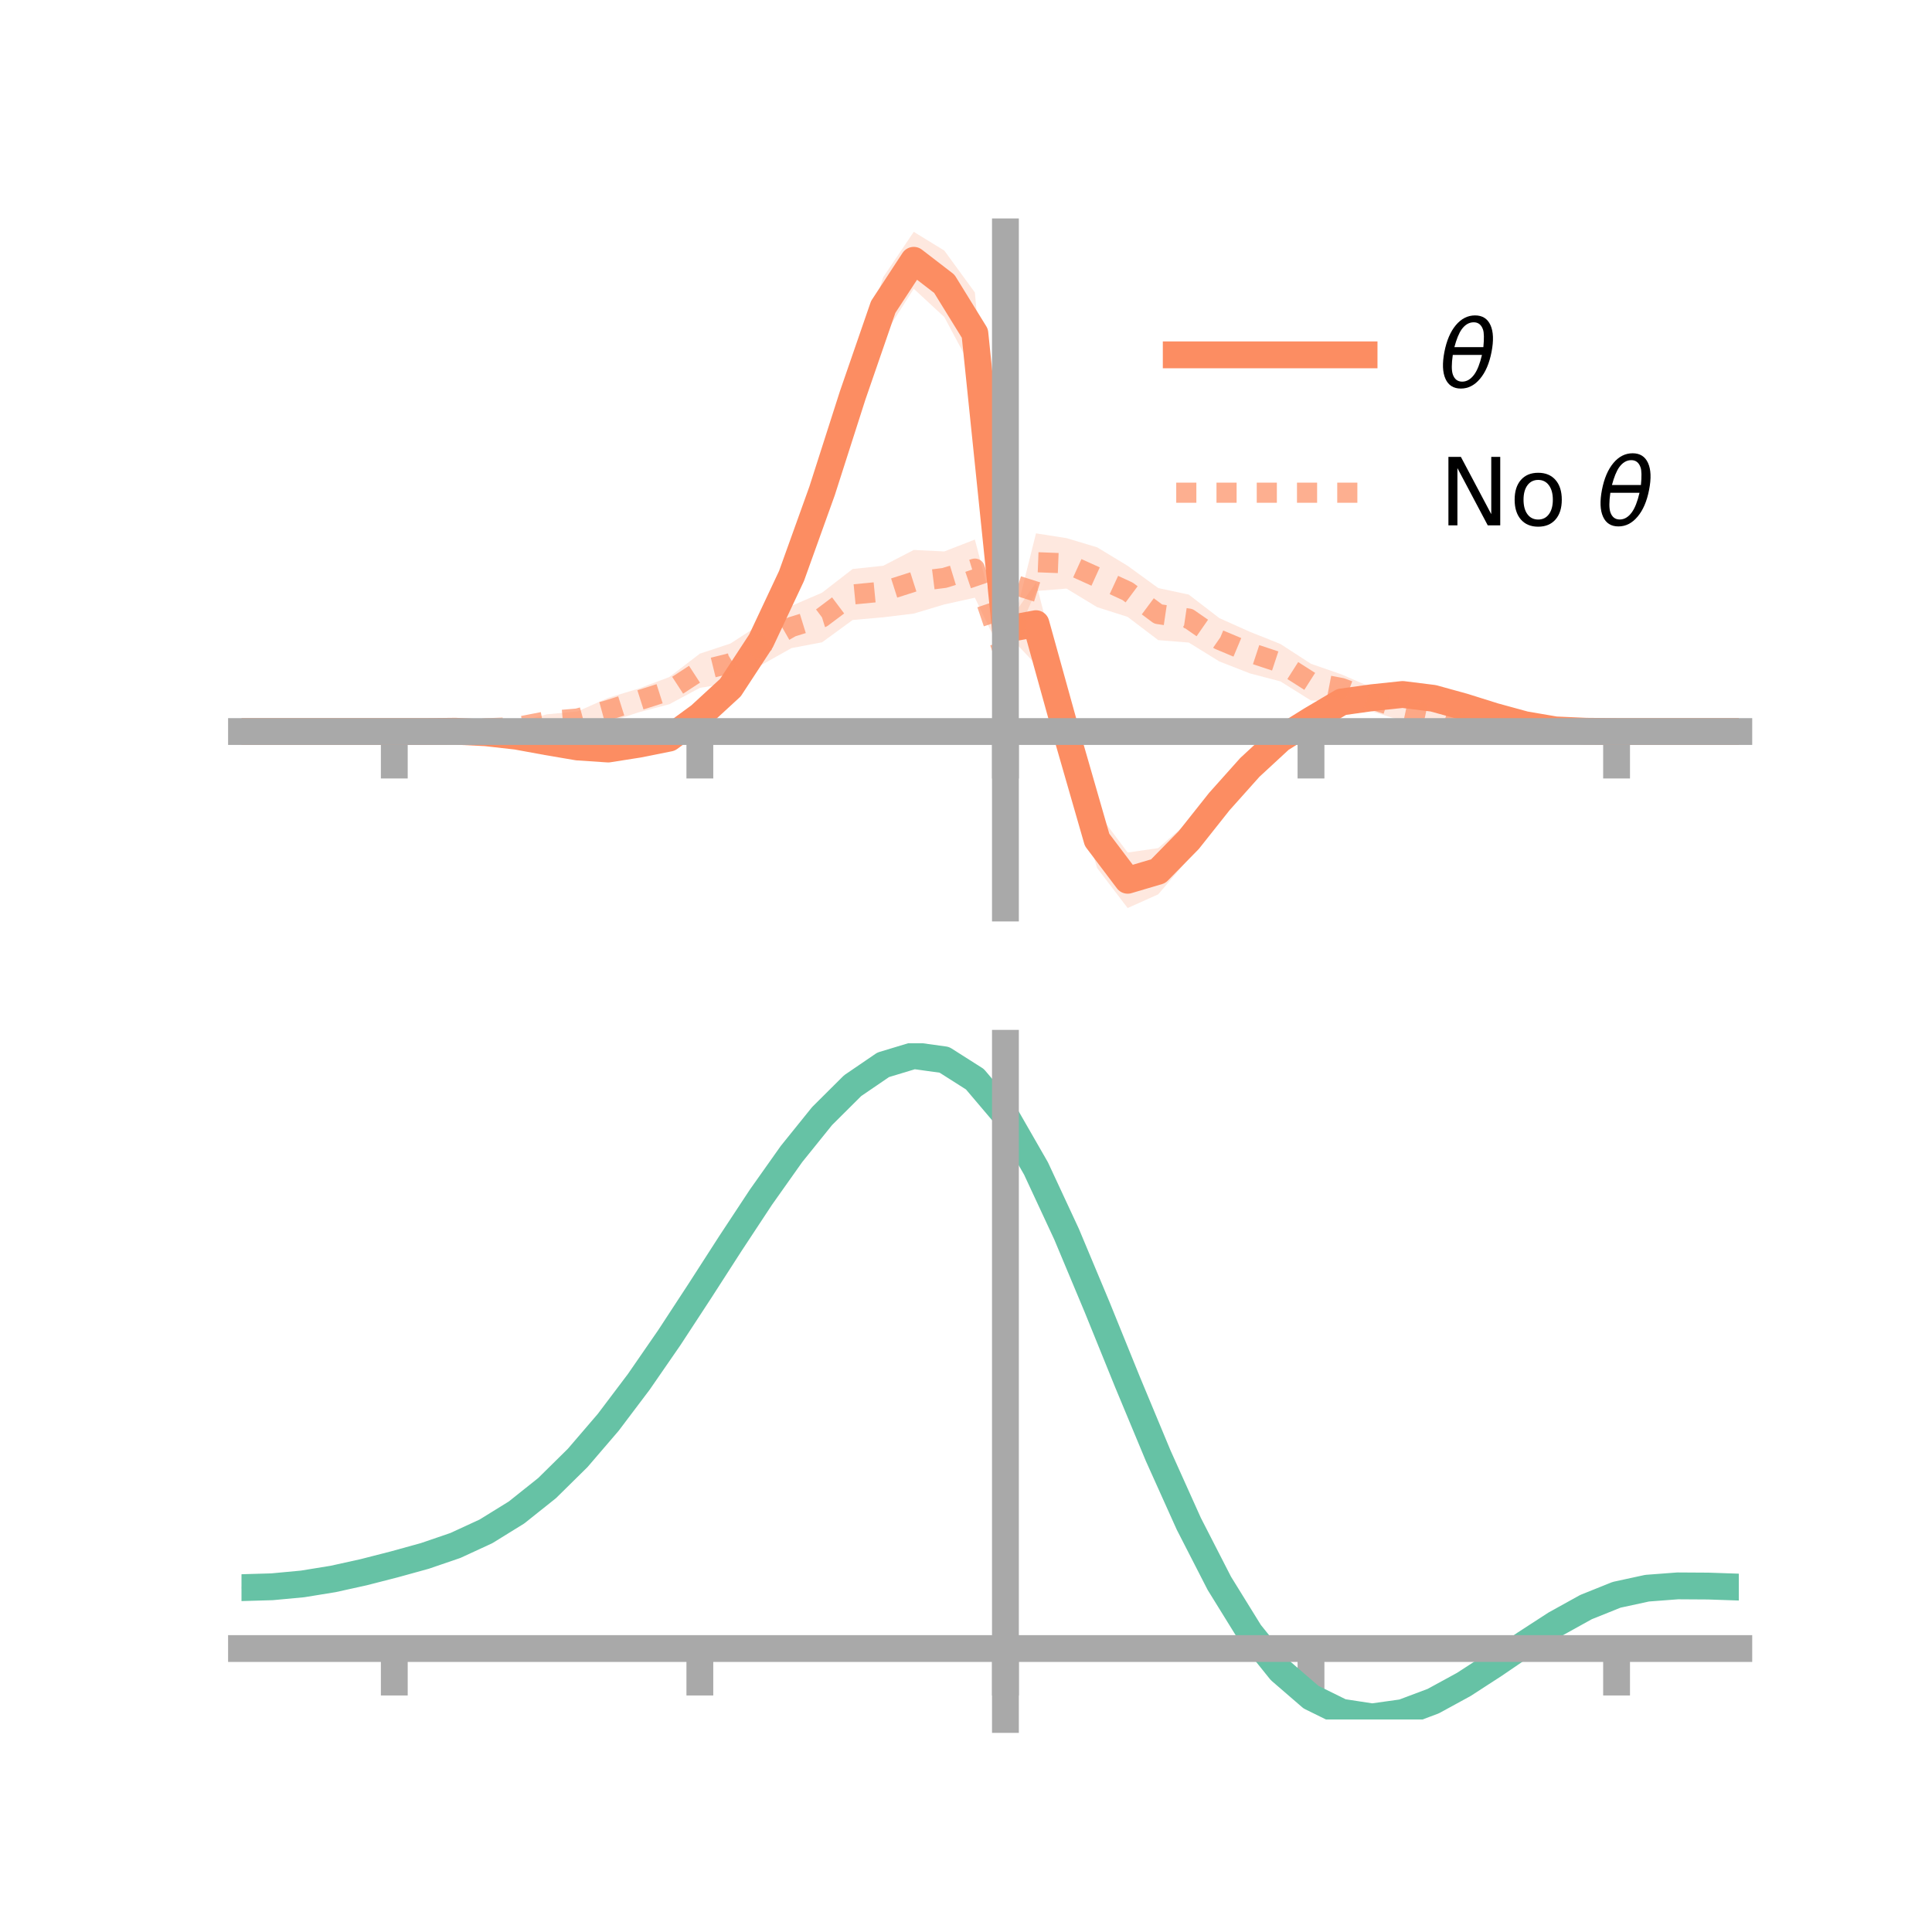 <?xml version="1.0" encoding="utf-8" standalone="no"?>
<!DOCTYPE svg PUBLIC "-//W3C//DTD SVG 1.1//EN"
  "http://www.w3.org/Graphics/SVG/1.1/DTD/svg11.dtd">
<!-- Created with matplotlib (https://matplotlib.org/) -->
<svg height="144pt" version="1.1" viewBox="0 0 144 144" width="144pt" xmlns="http://www.w3.org/2000/svg" xmlns:xlink="http://www.w3.org/1999/xlink">
 <defs>
  <style type="text/css">*{stroke-linecap:butt;stroke-linejoin:round;}</style>
 </defs>
 <g id="figure_1">
  <g id="patch_1">
   <path d="M 0 144 
L 144 144 
L 144 0 
L 0 0 
z
" style="fill:none;"/>
  </g>
  <g id="axes_1">
   <g id="patch_2">
    <path d="M 18 67.68 
L 129.6 67.68 
L 129.6 17.28 
L 18 17.28 
z
" style="fill:none;"/>
   </g>
   <g id="PolyCollection_1">
    <path clip-path="url(#p9e3a42e10b)" d="M 18 54.524 
L 18 54.524 
L 20.278 54.524 
L 22.555 54.524 
L 24.833 54.524 
L 27.11 54.524 
L 29.388 54.524 
L 31.665 54.476 
L 33.943 54.342 
L 36.22 54.322 
L 38.498 54.494 
L 40.776 54.833 
L 43.053 55.192 
L 45.331 55.359 
L 47.608 54.953 
L 49.886 54.526 
L 52.163 52.673 
L 54.441 50.595 
L 56.718 46.838 
L 58.996 41.971 
L 61.273 35.043 
L 63.551 27.697 
L 65.829 20.662 
L 68.106 17.28 
L 70.384 18.677 
L 72.661 21.798 
L 74.939 46.692 
L 77.216 43.43 
L 79.494 52.254 
L 81.771 60.501 
L 84.049 63.543 
L 86.327 63.213 
L 88.604 61.229 
L 90.882 58.768 
L 93.159 56.322 
L 95.437 54.403 
L 97.714 52.962 
L 99.992 51.808 
L 102.269 51.474 
L 104.547 51.294 
L 106.824 51.531 
L 109.102 52.175 
L 111.38 52.997 
L 113.657 53.705 
L 115.935 54.242 
L 118.212 54.449 
L 120.49 54.524 
L 122.767 54.524 
L 125.045 54.524 
L 127.322 54.524 
L 129.6 54.524 
L 129.6 54.524 
L 129.6 54.524 
L 127.322 54.524 
L 125.045 54.524 
L 122.767 54.524 
L 120.49 54.524 
L 118.212 54.556 
L 115.935 54.561 
L 113.657 54.322 
L 111.38 53.783 
L 109.102 53.174 
L 106.824 52.56 
L 104.547 52.231 
L 102.269 52.531 
L 99.992 52.833 
L 97.714 54.371 
L 95.437 55.776 
L 93.159 58.065 
L 90.882 60.716 
L 88.604 63.996 
L 86.327 66.659 
L 84.049 67.68 
L 81.771 64.696 
L 79.494 57.13 
L 77.216 49.539 
L 74.939 47.12 
L 72.661 27.894 
L 70.384 23.633 
L 68.106 21.522 
L 65.829 25.096 
L 63.551 31.255 
L 61.273 38.138 
L 58.996 43.884 
L 56.718 48.712 
L 54.441 51.912 
L 52.163 54.024 
L 49.886 55.504 
L 47.608 55.988 
L 45.331 56.298 
L 43.053 56.161 
L 40.776 55.748 
L 38.498 55.252 
L 36.22 54.909 
L 33.943 54.662 
L 31.665 54.578 
L 29.388 54.524 
L 27.11 54.524 
L 24.833 54.524 
L 22.555 54.524 
L 20.278 54.524 
L 18 54.524 
z
" style="fill:#fc8d62;fill-opacity:0.2;"/>
   </g>
   <g id="PolyCollection_2">
    <path clip-path="url(#p9e3a42e10b)" d="M 18 54.524 
L 18 54.524 
L 20.278 54.524 
L 22.555 54.524 
L 24.833 54.524 
L 27.11 54.524 
L 29.388 54.524 
L 31.665 54.47 
L 33.943 54.349 
L 36.22 53.998 
L 38.498 53.84 
L 40.776 53.239 
L 43.053 53.024 
L 45.331 52.015 
L 47.608 51.32 
L 49.886 50.464 
L 52.163 48.72 
L 54.441 47.966 
L 56.718 46.492 
L 58.996 45.156 
L 61.273 44.175 
L 63.551 42.409 
L 65.829 42.169 
L 68.106 40.99 
L 70.384 41.101 
L 72.661 40.215 
L 74.939 48.908 
L 77.216 39.753 
L 79.494 40.11 
L 81.771 40.792 
L 84.049 42.173 
L 86.327 43.829 
L 88.604 44.318 
L 90.882 46.07 
L 93.159 47.091 
L 95.437 48 
L 97.714 49.476 
L 99.992 50.267 
L 102.269 51.259 
L 104.547 51.966 
L 106.824 52.814 
L 109.102 53.444 
L 111.38 53.786 
L 113.657 54.197 
L 115.935 54.314 
L 118.212 54.499 
L 120.49 54.524 
L 122.767 54.524 
L 125.045 54.524 
L 127.322 54.524 
L 129.6 54.524 
L 129.6 54.524 
L 129.6 54.524 
L 127.322 54.524 
L 125.045 54.524 
L 122.767 54.524 
L 120.49 54.524 
L 118.212 54.566 
L 115.935 54.604 
L 113.657 54.736 
L 111.38 54.535 
L 109.102 54.517 
L 106.824 53.874 
L 104.547 53.735 
L 102.269 53.029 
L 99.992 52.295 
L 97.714 52.213 
L 95.437 50.788 
L 93.159 50.189 
L 90.882 49.3 
L 88.604 47.893 
L 86.327 47.711 
L 84.049 45.98 
L 81.771 45.253 
L 79.494 43.871 
L 77.216 44.052 
L 74.939 49.279 
L 72.661 44.548 
L 70.384 45.051 
L 68.106 45.733 
L 65.829 46.01 
L 63.551 46.21 
L 61.273 47.874 
L 58.996 48.304 
L 56.718 49.581 
L 54.441 50.901 
L 52.163 51.27 
L 49.886 52.491 
L 47.608 53.09 
L 45.331 53.838 
L 43.053 54.084 
L 40.776 54.263 
L 38.498 54.55 
L 36.22 54.564 
L 33.943 54.631 
L 31.665 54.54 
L 29.388 54.524 
L 27.11 54.524 
L 24.833 54.524 
L 22.555 54.524 
L 20.278 54.524 
L 18 54.524 
z
" style="fill:#fc8d62;fill-opacity:0.2;"/>
   </g>
   <g id="matplotlib.axis_1">
    <g id="xtick_1">
     <g id="line2d_1">
      <defs>
       <path d="M 0 0 
L 0 3.5 
" id="m46826bf95b" style="stroke:#a9a9a9;stroke-width:2;"/>
      </defs>
      <g>
       <use style="fill:#a9a9a9;stroke:#a9a9a9;stroke-width:2;" x="29.388" xlink:href="#m46826bf95b" y="54.524"/>
      </g>
     </g>
    </g>
    <g id="xtick_2">
     <g id="line2d_2">
      <g>
       <use style="fill:#a9a9a9;stroke:#a9a9a9;stroke-width:2;" x="52.163" xlink:href="#m46826bf95b" y="54.524"/>
      </g>
     </g>
    </g>
    <g id="xtick_3">
     <g id="line2d_3">
      <g>
       <use style="fill:#a9a9a9;stroke:#a9a9a9;stroke-width:2;" x="74.939" xlink:href="#m46826bf95b" y="54.524"/>
      </g>
     </g>
    </g>
    <g id="xtick_4">
     <g id="line2d_4">
      <g>
       <use style="fill:#a9a9a9;stroke:#a9a9a9;stroke-width:2;" x="97.714" xlink:href="#m46826bf95b" y="54.524"/>
      </g>
     </g>
    </g>
    <g id="xtick_5">
     <g id="line2d_5">
      <g>
       <use style="fill:#a9a9a9;stroke:#a9a9a9;stroke-width:2;" x="120.49" xlink:href="#m46826bf95b" y="54.524"/>
      </g>
     </g>
    </g>
   </g>
   <g id="matplotlib.axis_2"/>
   <g id="line2d_6">
    <path clip-path="url(#p9e3a42e10b)" d="M 18 54.524 
L 20.278 54.524 
L 22.555 54.524 
L 24.833 54.524 
L 27.11 54.524 
L 29.388 54.524 
L 31.665 54.527 
L 33.943 54.502 
L 36.22 54.616 
L 38.498 54.873 
L 40.776 55.29 
L 43.053 55.677 
L 45.331 55.829 
L 47.608 55.471 
L 49.886 55.015 
L 52.163 53.348 
L 54.441 51.253 
L 56.718 47.775 
L 58.996 42.928 
L 61.273 36.59 
L 63.551 29.476 
L 65.829 22.879 
L 68.106 19.401 
L 70.384 21.155 
L 72.661 24.846 
L 74.939 46.906 
L 77.216 46.485 
L 79.494 54.692 
L 81.771 62.598 
L 84.049 65.611 
L 86.327 64.936 
L 88.604 62.613 
L 90.882 59.742 
L 93.159 57.194 
L 95.437 55.089 
L 97.714 53.667 
L 99.992 52.321 
L 102.269 52.002 
L 104.547 51.762 
L 106.824 52.046 
L 109.102 52.675 
L 111.38 53.39 
L 113.657 54.013 
L 115.935 54.402 
L 118.212 54.503 
L 120.49 54.524 
L 122.767 54.524 
L 125.045 54.524 
L 127.322 54.524 
L 129.6 54.524 
" style="fill:none;stroke:#fc8d62;stroke-linecap:square;stroke-width:2;"/>
   </g>
   <g id="line2d_7">
    <path clip-path="url(#p9e3a42e10b)" d="M 18 54.524 
L 20.278 54.524 
L 22.555 54.524 
L 24.833 54.524 
L 27.11 54.524 
L 29.388 54.524 
L 31.665 54.505 
L 33.943 54.49 
L 36.22 54.281 
L 38.498 54.195 
L 40.776 53.751 
L 43.053 53.554 
L 45.331 52.926 
L 47.608 52.205 
L 49.886 51.477 
L 52.163 49.995 
L 54.441 49.434 
L 56.718 48.036 
L 58.996 46.73 
L 61.273 46.024 
L 63.551 44.31 
L 65.829 44.089 
L 68.106 43.361 
L 70.384 43.076 
L 72.661 42.381 
L 74.939 49.093 
L 77.216 41.902 
L 79.494 41.99 
L 81.771 43.022 
L 84.049 44.076 
L 86.327 45.77 
L 88.604 46.106 
L 90.882 47.685 
L 93.159 48.64 
L 95.437 49.394 
L 97.714 50.845 
L 99.992 51.281 
L 102.269 52.144 
L 104.547 52.851 
L 106.824 53.344 
L 109.102 53.98 
L 111.38 54.16 
L 113.657 54.466 
L 115.935 54.459 
L 118.212 54.533 
L 120.49 54.524 
L 122.767 54.524 
L 125.045 54.524 
L 127.322 54.524 
L 129.6 54.524 
" style="fill:none;stroke:#fc8d62;stroke-dasharray:1.5,1.5;stroke-dashoffset:0;stroke-opacity:0.7;stroke-width:1.5;"/>
   </g>
   <g id="patch_3">
    <path d="M 74.939 67.68 
L 74.939 17.28 
" style="fill:none;stroke:#a9a9a9;stroke-linecap:square;stroke-linejoin:miter;stroke-width:2;"/>
   </g>
   <g id="patch_4">
    <path d="M 129.6 67.68 
L 129.6 17.28 
" style="fill:none;"/>
   </g>
   <g id="patch_5">
    <path d="M 18 54.524 
L 129.6 54.524 
" style="fill:none;stroke:#a9a9a9;stroke-linecap:square;stroke-linejoin:miter;stroke-width:2;"/>
   </g>
   <g id="patch_6">
    <path d="M 18 17.28 
L 129.6 17.28 
" style="fill:none;"/>
   </g>
   <g id="legend_1">
    <g id="line2d_8">
     <path d="M 87.67 26.449 
L 101.67 26.449 
" style="fill:none;stroke:#fc8d62;stroke-linecap:square;stroke-width:2;"/>
    </g>
    <g id="line2d_9"/>
    <g id="text_1">
     <!-- $\theta$ -->
     <g transform="translate(107.27 28.899)scale(0.07 -0.07)">
      <defs>
       <path d="M 45.516 34.672 
L 14.453 34.672 
Q 12.359 20.062 14.5 13.875 
Q 17.188 6.25 24.469 6.25 
Q 31.781 6.25 37.359 13.922 
Q 42.234 20.656 45.516 34.672 
z
M 47.016 42.969 
Q 48.344 56.844 46.625 61.719 
Q 43.953 69.438 36.766 69.438 
Q 29.297 69.438 23.828 61.812 
Q 19.531 55.672 16.156 42.969 
z
M 38.188 76.766 
Q 49.906 76.766 54.594 66.406 
Q 59.281 56.109 55.719 37.844 
Q 52.203 19.625 43.453 9.281 
Q 34.766 -1.125 23.047 -1.125 
Q 11.281 -1.125 6.641 9.281 
Q 2 19.625 5.516 37.844 
Q 9.078 56.109 17.719 66.406 
Q 26.422 76.766 38.188 76.766 
z
" id="DejaVuSans-Oblique-952"/>
      </defs>
      <use transform="translate(0 0.234)" xlink:href="#DejaVuSans-Oblique-952"/>
     </g>
    </g>
    <g id="line2d_10">
     <path d="M 87.67 36.724 
L 101.67 36.724 
" style="fill:none;stroke:#fc8d62;stroke-dasharray:1.5,1.5;stroke-dashoffset:0;stroke-opacity:0.7;stroke-width:1.5;"/>
    </g>
    <g id="line2d_11"/>
    <g id="text_2">
     <!-- No $\theta$ -->
     <g transform="translate(107.27 39.174)scale(0.07 -0.07)">
      <defs>
       <path d="M 9.812 72.906 
L 23.094 72.906 
L 55.422 11.922 
L 55.422 72.906 
L 64.984 72.906 
L 64.984 0 
L 51.703 0 
L 19.391 60.984 
L 19.391 0 
L 9.812 0 
z
" id="DejaVuSans-78"/>
       <path d="M 30.609 48.391 
Q 23.391 48.391 19.188 42.75 
Q 14.984 37.109 14.984 27.297 
Q 14.984 17.484 19.156 11.844 
Q 23.344 6.203 30.609 6.203 
Q 37.797 6.203 41.984 11.859 
Q 46.188 17.531 46.188 27.297 
Q 46.188 37.016 41.984 42.703 
Q 37.797 48.391 30.609 48.391 
z
M 30.609 56 
Q 42.328 56 49.016 48.375 
Q 55.719 40.766 55.719 27.297 
Q 55.719 13.875 49.016 6.219 
Q 42.328 -1.422 30.609 -1.422 
Q 18.844 -1.422 12.172 6.219 
Q 5.516 13.875 5.516 27.297 
Q 5.516 40.766 12.172 48.375 
Q 18.844 56 30.609 56 
z
" id="DejaVuSans-111"/>
       <path id="DejaVuSans-32"/>
      </defs>
      <use transform="translate(0 0.234)" xlink:href="#DejaVuSans-78"/>
      <use transform="translate(74.805 0.234)" xlink:href="#DejaVuSans-111"/>
      <use transform="translate(135.986 0.234)" xlink:href="#DejaVuSans-32"/>
      <use transform="translate(167.773 0.234)" xlink:href="#DejaVuSans-Oblique-952"/>
     </g>
    </g>
   </g>
  </g>
  <g id="axes_2">
   <g id="patch_7">
    <path d="M 18 128.16 
L 129.6 128.16 
L 129.6 77.76 
L 18 77.76 
z
" style="fill:none;"/>
   </g>
   <g id="PolyCollection_3">
    <path clip-path="url(#p3fd29642aa)" d="M 18 118.41 
L 18 118.261 
L 20.278 118.196 
L 22.555 117.976 
L 24.833 117.593 
L 27.11 117.074 
L 29.388 116.473 
L 31.665 115.828 
L 33.943 115.032 
L 36.22 113.964 
L 38.498 112.534 
L 40.776 110.688 
L 43.053 108.405 
L 45.331 105.7 
L 47.608 102.623 
L 49.886 99.252 
L 52.163 95.694 
L 54.441 92.077 
L 56.718 88.544 
L 58.996 85.254 
L 61.273 82.368 
L 63.551 80.052 
L 65.829 78.465 
L 68.106 77.76 
L 70.384 78.079 
L 72.661 79.549 
L 74.939 82.276 
L 77.216 86.3 
L 79.494 91.267 
L 81.771 96.787 
L 84.049 102.488 
L 86.327 108.044 
L 88.604 113.185 
L 90.882 117.697 
L 93.159 121.433 
L 95.437 124.306 
L 97.714 126.292 
L 99.992 127.422 
L 102.269 127.774 
L 104.547 127.461 
L 106.824 126.615 
L 109.102 125.386 
L 111.38 123.928 
L 113.657 122.394 
L 115.935 120.932 
L 118.212 119.679 
L 120.49 118.766 
L 122.767 118.274 
L 125.045 118.106 
L 127.322 118.127 
L 129.6 118.212 
L 129.6 118.374 
L 129.6 118.374 
L 127.322 118.305 
L 125.045 118.298 
L 122.767 118.474 
L 120.49 118.97 
L 118.212 119.888 
L 115.935 121.157 
L 113.657 122.648 
L 111.38 124.218 
L 109.102 125.712 
L 106.824 126.971 
L 104.547 127.836 
L 102.269 128.16 
L 99.992 127.814 
L 97.714 126.698 
L 95.437 124.75 
L 93.159 121.95 
L 90.882 118.324 
L 88.604 113.951 
L 86.327 108.971 
L 84.049 103.585 
L 81.771 98.055 
L 79.494 92.698 
L 77.216 87.875 
L 74.939 83.969 
L 72.661 81.325 
L 70.384 79.902 
L 68.106 79.591 
L 65.829 80.266 
L 63.551 81.786 
L 61.273 84.004 
L 58.996 86.765 
L 56.718 89.912 
L 54.441 93.288 
L 52.163 96.746 
L 49.886 100.149 
L 47.608 103.378 
L 45.331 106.332 
L 43.053 108.936 
L 40.776 111.141 
L 38.498 112.93 
L 36.22 114.317 
L 33.943 115.349 
L 31.665 116.113 
L 29.388 116.725 
L 27.11 117.292 
L 24.833 117.778 
L 22.555 118.136 
L 20.278 118.343 
L 18 118.41 
z
" style="fill:#66c2a5;fill-opacity:0.2;"/>
   </g>
   <g id="matplotlib.axis_3">
    <g id="xtick_6">
     <g id="line2d_12">
      <g>
       <use style="fill:#a9a9a9;stroke:#a9a9a9;stroke-width:2;" x="29.388" xlink:href="#m46826bf95b" y="122.872"/>
      </g>
     </g>
    </g>
    <g id="xtick_7">
     <g id="line2d_13">
      <g>
       <use style="fill:#a9a9a9;stroke:#a9a9a9;stroke-width:2;" x="52.163" xlink:href="#m46826bf95b" y="122.872"/>
      </g>
     </g>
    </g>
    <g id="xtick_8">
     <g id="line2d_14">
      <g>
       <use style="fill:#a9a9a9;stroke:#a9a9a9;stroke-width:2;" x="74.939" xlink:href="#m46826bf95b" y="122.872"/>
      </g>
     </g>
    </g>
    <g id="xtick_9">
     <g id="line2d_15">
      <g>
       <use style="fill:#a9a9a9;stroke:#a9a9a9;stroke-width:2;" x="97.714" xlink:href="#m46826bf95b" y="122.872"/>
      </g>
     </g>
    </g>
    <g id="xtick_10">
     <g id="line2d_16">
      <g>
       <use style="fill:#a9a9a9;stroke:#a9a9a9;stroke-width:2;" x="120.49" xlink:href="#m46826bf95b" y="122.872"/>
      </g>
     </g>
    </g>
   </g>
   <g id="matplotlib.axis_4"/>
   <g id="line2d_17">
    <path clip-path="url(#p3fd29642aa)" d="M 18 118.335 
L 20.278 118.269 
L 22.555 118.056 
L 24.833 117.686 
L 27.11 117.183 
L 29.388 116.599 
L 31.665 115.97 
L 33.943 115.19 
L 36.22 114.14 
L 38.498 112.732 
L 40.776 110.915 
L 43.053 108.67 
L 45.331 106.016 
L 47.608 103 
L 49.886 99.701 
L 52.163 96.22 
L 54.441 92.682 
L 56.718 89.228 
L 58.996 86.01 
L 61.273 83.186 
L 63.551 80.919 
L 65.829 79.365 
L 68.106 78.676 
L 70.384 78.99 
L 72.661 80.437 
L 74.939 83.122 
L 77.216 87.087 
L 79.494 91.983 
L 81.771 97.421 
L 84.049 103.036 
L 86.327 108.507 
L 88.604 113.568 
L 90.882 118.011 
L 93.159 121.692 
L 95.437 124.528 
L 97.714 126.495 
L 99.992 127.618 
L 102.269 127.967 
L 104.547 127.648 
L 106.824 126.793 
L 109.102 125.549 
L 111.38 124.073 
L 113.657 122.521 
L 115.935 121.044 
L 118.212 119.783 
L 120.49 118.868 
L 122.767 118.374 
L 125.045 118.202 
L 127.322 118.216 
L 129.6 118.293 
" style="fill:none;stroke:#66c2a5;stroke-linecap:square;stroke-width:2;"/>
   </g>
   <g id="patch_8">
    <path d="M 74.939 128.16 
L 74.939 77.76 
" style="fill:none;stroke:#a9a9a9;stroke-linecap:square;stroke-linejoin:miter;stroke-width:2;"/>
   </g>
   <g id="patch_9">
    <path d="M 129.6 128.16 
L 129.6 77.76 
" style="fill:none;"/>
   </g>
   <g id="patch_10">
    <path d="M 18 122.872 
L 129.6 122.872 
" style="fill:none;stroke:#a9a9a9;stroke-linecap:square;stroke-linejoin:miter;stroke-width:2;"/>
   </g>
   <g id="patch_11">
    <path d="M 18 77.76 
L 129.6 77.76 
" style="fill:none;"/>
   </g>
  </g>
 </g>
 <defs>
  <clipPath id="p9e3a42e10b">
   <rect height="50.4" width="111.6" x="18" y="17.28"/>
  </clipPath>
  <clipPath id="p3fd29642aa">
   <rect height="50.4" width="111.6" x="18" y="77.76"/>
  </clipPath>
 </defs>
</svg>
